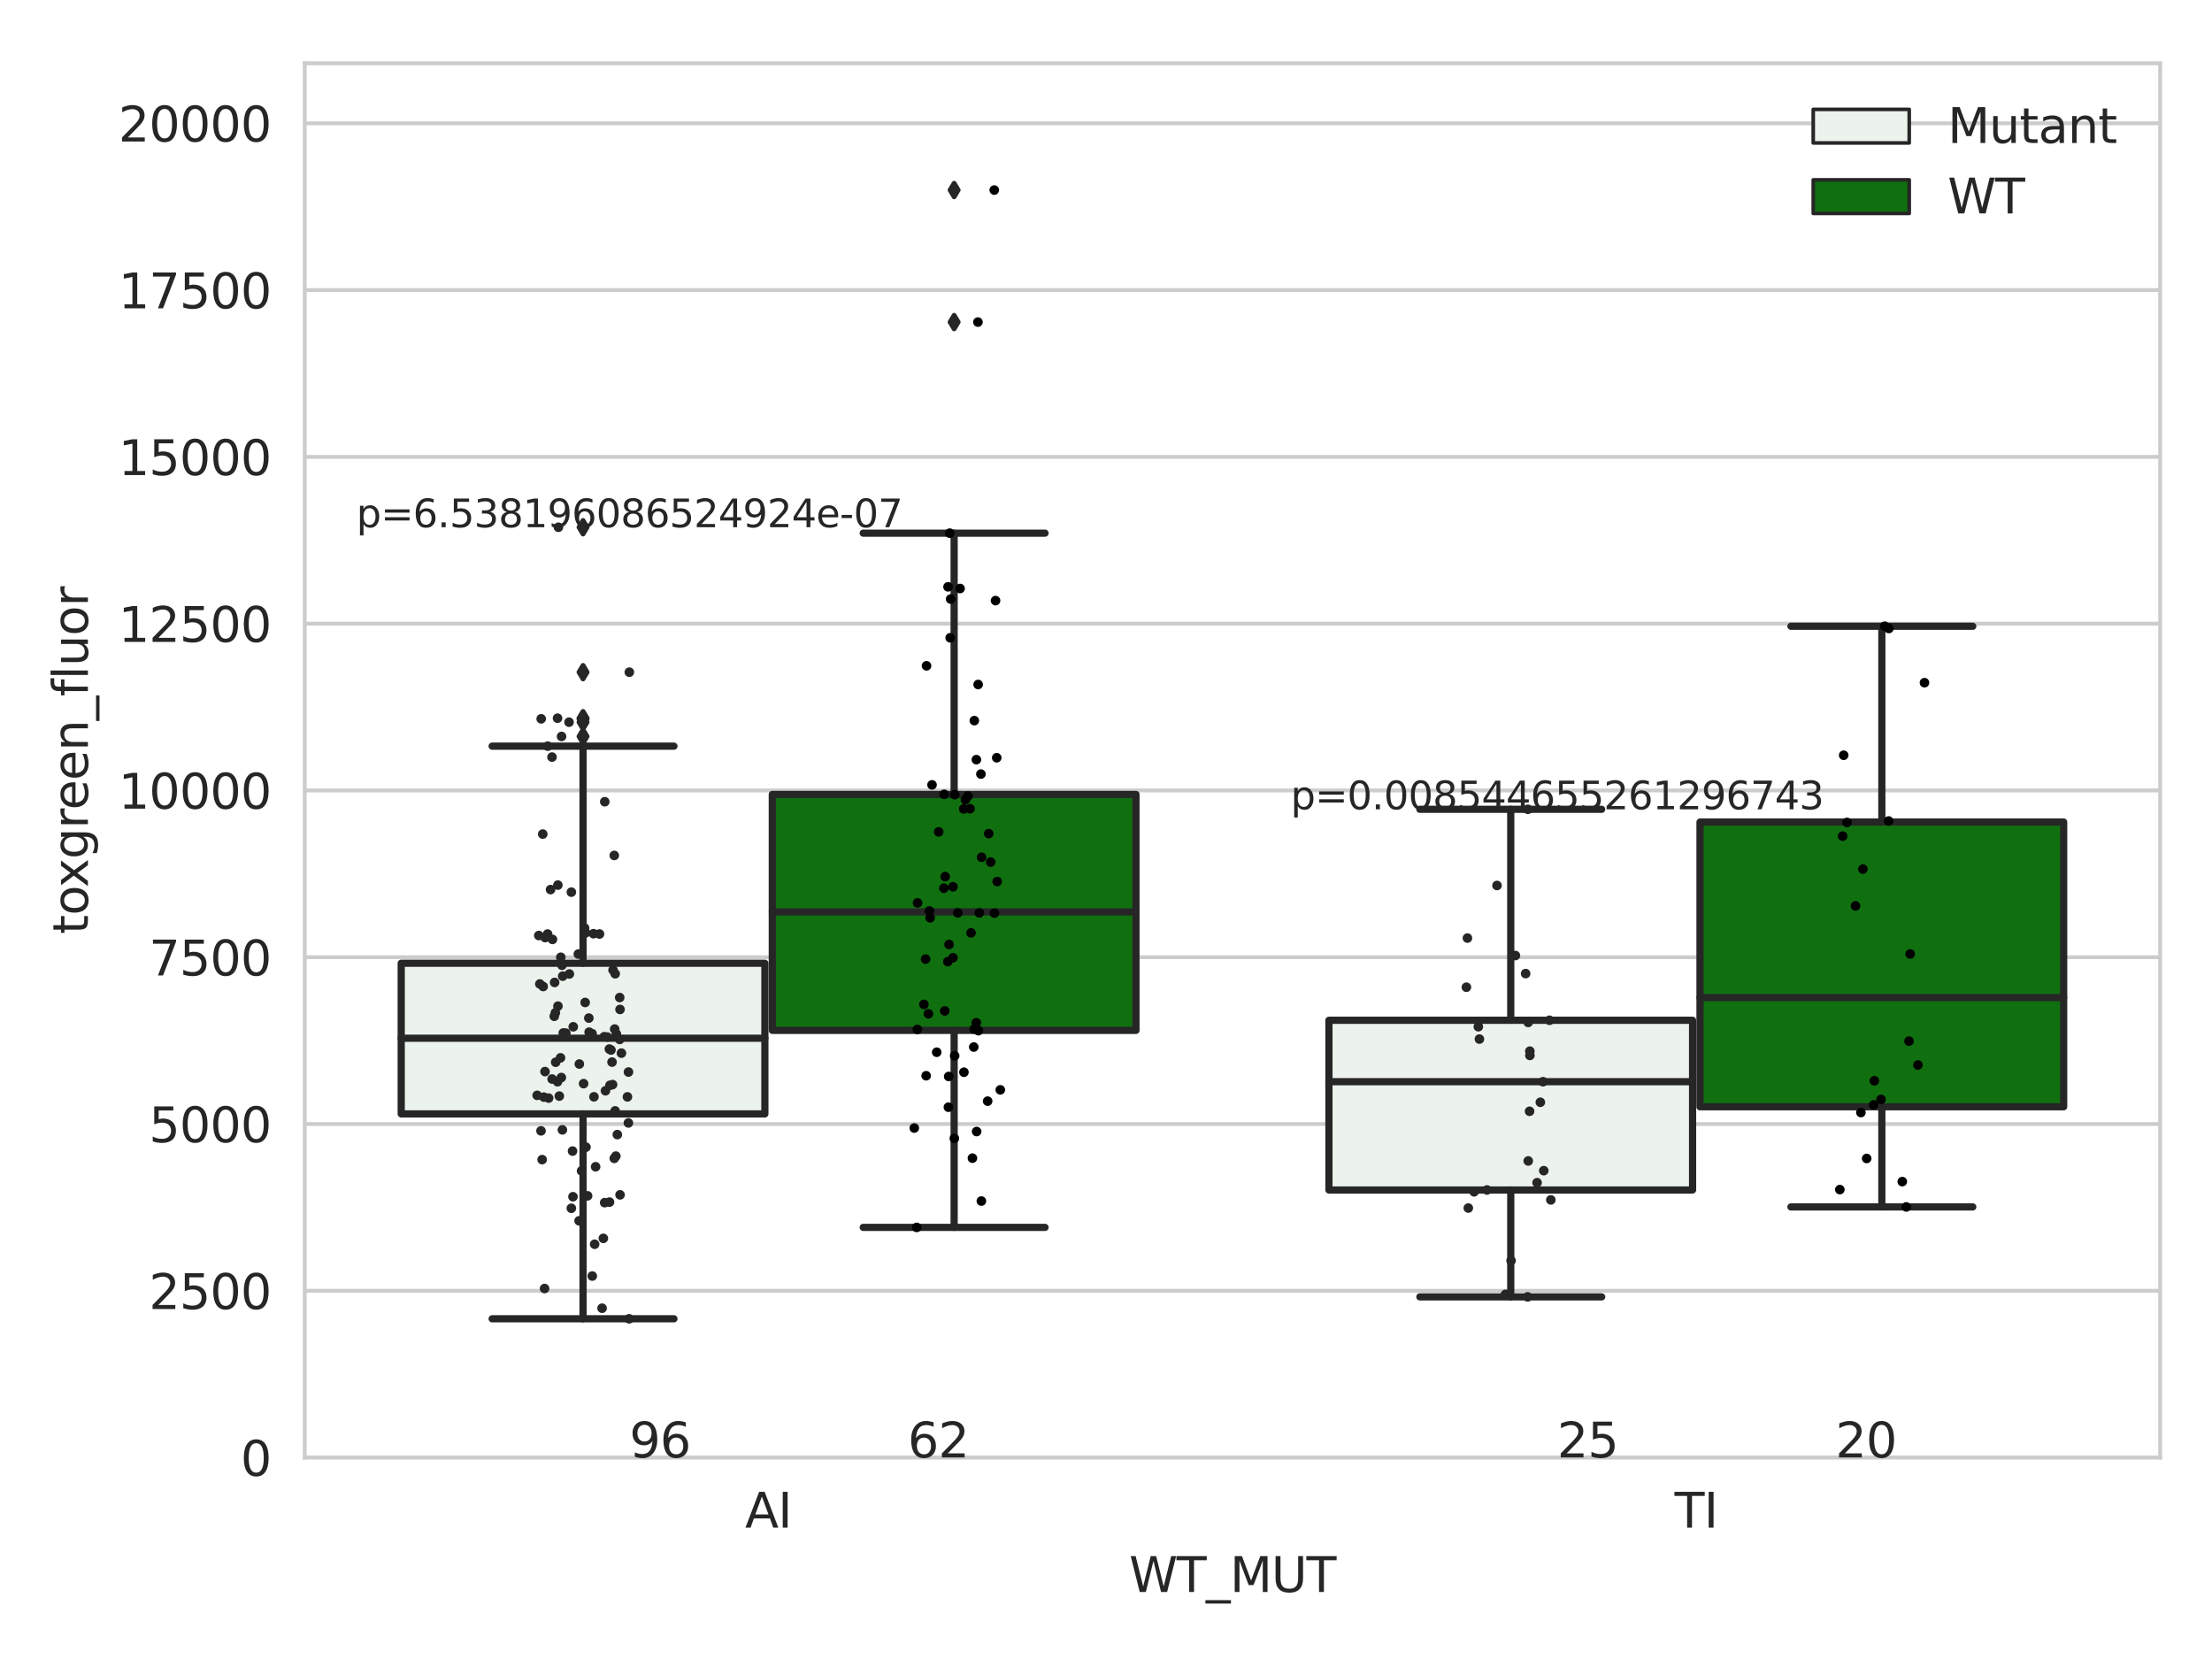 <?xml version="1.0" encoding="utf-8" standalone="no"?>
<!DOCTYPE svg PUBLIC "-//W3C//DTD SVG 1.1//EN"
  "http://www.w3.org/Graphics/SVG/1.1/DTD/svg11.dtd">
<svg xmlns:xlink="http://www.w3.org/1999/xlink" width="460.8pt" height="345.6pt" viewBox="0 0 460.8 345.6" xmlns="http://www.w3.org/2000/svg" version="1.1">
 <defs>
  <style type="text/css">*{stroke-linejoin: round; stroke-linecap: butt}</style>
 </defs>
 <g id="figure_1">
  <g id="patch_1">
   <path d="M 0 345.6 
L 460.8 345.6 
L 460.8 0 
L 0 0 
z
" style="fill: #ffffff"/>
  </g>
  <g id="axes_1">
   <g id="patch_2">
    <path d="M 63.481 303.64 
L 450 303.64 
L 450 13.185 
L 63.481 13.185 
z
" style="fill: #ffffff"/>
   </g>
   <g id="matplotlib.axis_1">
    <g id="xtick_1">
     <g id="text_1">
      <!-- AI -->
      <g style="fill: #262626" transform="translate(155.216 318.238)scale(0.1 -0.1)">
       <defs>
        <path id="DejaVuSans-41" d="M 2188 4044 
L 1331 1722 
L 3047 1722 
L 2188 4044 
z
M 1831 4666 
L 2547 4666 
L 4325 0 
L 3669 0 
L 3244 1197 
L 1141 1197 
L 716 0 
L 50 0 
L 1831 4666 
z
" transform="scale(0.016)"/>
        <path id="DejaVuSans-49" d="M 628 4666 
L 1259 4666 
L 1259 0 
L 628 0 
L 628 4666 
z
" transform="scale(0.016)"/>
       </defs>
       <use xlink:href="#DejaVuSans-41"/>
       <use xlink:href="#DejaVuSans-49" x="68.408"/>
      </g>
     </g>
    </g>
    <g id="xtick_2">
     <g id="text_2">
      <!-- TI -->
      <g style="fill: #262626" transform="translate(348.841 318.238)scale(0.1 -0.1)">
       <defs>
        <path id="DejaVuSans-54" d="M -19 4666 
L 3928 4666 
L 3928 4134 
L 2272 4134 
L 2272 0 
L 1638 0 
L 1638 4134 
L -19 4134 
L -19 4666 
z
" transform="scale(0.016)"/>
       </defs>
       <use xlink:href="#DejaVuSans-54"/>
       <use xlink:href="#DejaVuSans-49" x="61.084"/>
      </g>
     </g>
    </g>
    <g id="text_3">
     <!-- WT_MUT -->
     <g style="fill: #262626" transform="translate(235.216 331.638)scale(0.1 -0.1)">
      <defs>
       <path id="DejaVuSans-57" d="M 213 4666 
L 850 4666 
L 1831 722 
L 2809 4666 
L 3519 4666 
L 4500 722 
L 5478 4666 
L 6119 4666 
L 4947 0 
L 4153 0 
L 3169 4050 
L 2175 0 
L 1381 0 
L 213 4666 
z
" transform="scale(0.016)"/>
       <path id="DejaVuSans-5f" d="M 3263 -1063 
L 3263 -1509 
L -63 -1509 
L -63 -1063 
L 3263 -1063 
z
" transform="scale(0.016)"/>
       <path id="DejaVuSans-4d" d="M 628 4666 
L 1569 4666 
L 2759 1491 
L 3956 4666 
L 4897 4666 
L 4897 0 
L 4281 0 
L 4281 4097 
L 3078 897 
L 2444 897 
L 1241 4097 
L 1241 0 
L 628 0 
L 628 4666 
z
" transform="scale(0.016)"/>
       <path id="DejaVuSans-55" d="M 556 4666 
L 1191 4666 
L 1191 1831 
Q 1191 1081 1462 751 
Q 1734 422 2344 422 
Q 2950 422 3222 751 
Q 3494 1081 3494 1831 
L 3494 4666 
L 4128 4666 
L 4128 1753 
Q 4128 841 3676 375 
Q 3225 -91 2344 -91 
Q 1459 -91 1007 375 
Q 556 841 556 1753 
L 556 4666 
z
" transform="scale(0.016)"/>
      </defs>
      <use xlink:href="#DejaVuSans-57"/>
      <use xlink:href="#DejaVuSans-54" x="98.877"/>
      <use xlink:href="#DejaVuSans-5f" x="159.961"/>
      <use xlink:href="#DejaVuSans-4d" x="209.961"/>
      <use xlink:href="#DejaVuSans-55" x="296.24"/>
      <use xlink:href="#DejaVuSans-54" x="369.434"/>
     </g>
    </g>
   </g>
   <g id="matplotlib.axis_2">
    <g id="ytick_1">
     <g id="line2d_1">
      <path d="M 63.481 303.64 
L 450 303.64 
" clip-path="url(#p5b2a4aa60a)" style="fill: none; stroke: #cccccc; stroke-width: 0.8; stroke-linecap: round"/>
     </g>
     <g id="text_4">
      <!-- 0 -->
      <g style="fill: #262626" transform="translate(50.119 307.439)scale(0.1 -0.1)">
       <defs>
        <path id="DejaVuSans-30" d="M 2034 4250 
Q 1547 4250 1301 3770 
Q 1056 3291 1056 2328 
Q 1056 1369 1301 889 
Q 1547 409 2034 409 
Q 2525 409 2770 889 
Q 3016 1369 3016 2328 
Q 3016 3291 2770 3770 
Q 2525 4250 2034 4250 
z
M 2034 4750 
Q 2819 4750 3233 4129 
Q 3647 3509 3647 2328 
Q 3647 1150 3233 529 
Q 2819 -91 2034 -91 
Q 1250 -91 836 529 
Q 422 1150 422 2328 
Q 422 3509 836 4129 
Q 1250 4750 2034 4750 
z
" transform="scale(0.016)"/>
       </defs>
       <use xlink:href="#DejaVuSans-30"/>
      </g>
     </g>
    </g>
    <g id="ytick_2">
     <g id="line2d_2">
      <path d="M 63.481 268.896 
L 450 268.896 
" clip-path="url(#p5b2a4aa60a)" style="fill: none; stroke: #cccccc; stroke-width: 0.8; stroke-linecap: round"/>
     </g>
     <g id="text_5">
      <!-- 2500 -->
      <g style="fill: #262626" transform="translate(31.031 272.695)scale(0.1 -0.1)">
       <defs>
        <path id="DejaVuSans-32" d="M 1228 531 
L 3431 531 
L 3431 0 
L 469 0 
L 469 531 
Q 828 903 1448 1529 
Q 2069 2156 2228 2338 
Q 2531 2678 2651 2914 
Q 2772 3150 2772 3378 
Q 2772 3750 2511 3984 
Q 2250 4219 1831 4219 
Q 1534 4219 1204 4116 
Q 875 4013 500 3803 
L 500 4441 
Q 881 4594 1212 4672 
Q 1544 4750 1819 4750 
Q 2544 4750 2975 4387 
Q 3406 4025 3406 3419 
Q 3406 3131 3298 2873 
Q 3191 2616 2906 2266 
Q 2828 2175 2409 1742 
Q 1991 1309 1228 531 
z
" transform="scale(0.016)"/>
        <path id="DejaVuSans-35" d="M 691 4666 
L 3169 4666 
L 3169 4134 
L 1269 4134 
L 1269 2991 
Q 1406 3038 1543 3061 
Q 1681 3084 1819 3084 
Q 2600 3084 3056 2656 
Q 3513 2228 3513 1497 
Q 3513 744 3044 326 
Q 2575 -91 1722 -91 
Q 1428 -91 1123 -41 
Q 819 9 494 109 
L 494 744 
Q 775 591 1075 516 
Q 1375 441 1709 441 
Q 2250 441 2565 725 
Q 2881 1009 2881 1497 
Q 2881 1984 2565 2268 
Q 2250 2553 1709 2553 
Q 1456 2553 1204 2497 
Q 953 2441 691 2322 
L 691 4666 
z
" transform="scale(0.016)"/>
       </defs>
       <use xlink:href="#DejaVuSans-32"/>
       <use xlink:href="#DejaVuSans-35" x="63.623"/>
       <use xlink:href="#DejaVuSans-30" x="127.246"/>
       <use xlink:href="#DejaVuSans-30" x="190.869"/>
      </g>
     </g>
    </g>
    <g id="ytick_3">
     <g id="line2d_3">
      <path d="M 63.481 234.151 
L 450 234.151 
" clip-path="url(#p5b2a4aa60a)" style="fill: none; stroke: #cccccc; stroke-width: 0.8; stroke-linecap: round"/>
     </g>
     <g id="text_6">
      <!-- 5000 -->
      <g style="fill: #262626" transform="translate(31.031 237.95)scale(0.1 -0.1)">
       <use xlink:href="#DejaVuSans-35"/>
       <use xlink:href="#DejaVuSans-30" x="63.623"/>
       <use xlink:href="#DejaVuSans-30" x="127.246"/>
       <use xlink:href="#DejaVuSans-30" x="190.869"/>
      </g>
     </g>
    </g>
    <g id="ytick_4">
     <g id="line2d_4">
      <path d="M 63.481 199.407 
L 450 199.407 
" clip-path="url(#p5b2a4aa60a)" style="fill: none; stroke: #cccccc; stroke-width: 0.8; stroke-linecap: round"/>
     </g>
     <g id="text_7">
      <!-- 7500 -->
      <g style="fill: #262626" transform="translate(31.031 203.206)scale(0.1 -0.1)">
       <defs>
        <path id="DejaVuSans-37" d="M 525 4666 
L 3525 4666 
L 3525 4397 
L 1831 0 
L 1172 0 
L 2766 4134 
L 525 4134 
L 525 4666 
z
" transform="scale(0.016)"/>
       </defs>
       <use xlink:href="#DejaVuSans-37"/>
       <use xlink:href="#DejaVuSans-35" x="63.623"/>
       <use xlink:href="#DejaVuSans-30" x="127.246"/>
       <use xlink:href="#DejaVuSans-30" x="190.869"/>
      </g>
     </g>
    </g>
    <g id="ytick_5">
     <g id="line2d_5">
      <path d="M 63.481 164.662 
L 450 164.662 
" clip-path="url(#p5b2a4aa60a)" style="fill: none; stroke: #cccccc; stroke-width: 0.8; stroke-linecap: round"/>
     </g>
     <g id="text_8">
      <!-- 10000 -->
      <g style="fill: #262626" transform="translate(24.669 168.462)scale(0.1 -0.1)">
       <defs>
        <path id="DejaVuSans-31" d="M 794 531 
L 1825 531 
L 1825 4091 
L 703 3866 
L 703 4441 
L 1819 4666 
L 2450 4666 
L 2450 531 
L 3481 531 
L 3481 0 
L 794 0 
L 794 531 
z
" transform="scale(0.016)"/>
       </defs>
       <use xlink:href="#DejaVuSans-31"/>
       <use xlink:href="#DejaVuSans-30" x="63.623"/>
       <use xlink:href="#DejaVuSans-30" x="127.246"/>
       <use xlink:href="#DejaVuSans-30" x="190.869"/>
       <use xlink:href="#DejaVuSans-30" x="254.492"/>
      </g>
     </g>
    </g>
    <g id="ytick_6">
     <g id="line2d_6">
      <path d="M 63.481 129.918 
L 450 129.918 
" clip-path="url(#p5b2a4aa60a)" style="fill: none; stroke: #cccccc; stroke-width: 0.8; stroke-linecap: round"/>
     </g>
     <g id="text_9">
      <!-- 12500 -->
      <g style="fill: #262626" transform="translate(24.669 133.717)scale(0.1 -0.1)">
       <use xlink:href="#DejaVuSans-31"/>
       <use xlink:href="#DejaVuSans-32" x="63.623"/>
       <use xlink:href="#DejaVuSans-35" x="127.246"/>
       <use xlink:href="#DejaVuSans-30" x="190.869"/>
       <use xlink:href="#DejaVuSans-30" x="254.492"/>
      </g>
     </g>
    </g>
    <g id="ytick_7">
     <g id="line2d_7">
      <path d="M 63.481 95.174 
L 450 95.174 
" clip-path="url(#p5b2a4aa60a)" style="fill: none; stroke: #cccccc; stroke-width: 0.8; stroke-linecap: round"/>
     </g>
     <g id="text_10">
      <!-- 15000 -->
      <g style="fill: #262626" transform="translate(24.669 98.973)scale(0.1 -0.1)">
       <use xlink:href="#DejaVuSans-31"/>
       <use xlink:href="#DejaVuSans-35" x="63.623"/>
       <use xlink:href="#DejaVuSans-30" x="127.246"/>
       <use xlink:href="#DejaVuSans-30" x="190.869"/>
       <use xlink:href="#DejaVuSans-30" x="254.492"/>
      </g>
     </g>
    </g>
    <g id="ytick_8">
     <g id="line2d_8">
      <path d="M 63.481 60.429 
L 450 60.429 
" clip-path="url(#p5b2a4aa60a)" style="fill: none; stroke: #cccccc; stroke-width: 0.8; stroke-linecap: round"/>
     </g>
     <g id="text_11">
      <!-- 17500 -->
      <g style="fill: #262626" transform="translate(24.669 64.229)scale(0.1 -0.1)">
       <use xlink:href="#DejaVuSans-31"/>
       <use xlink:href="#DejaVuSans-37" x="63.623"/>
       <use xlink:href="#DejaVuSans-35" x="127.246"/>
       <use xlink:href="#DejaVuSans-30" x="190.869"/>
       <use xlink:href="#DejaVuSans-30" x="254.492"/>
      </g>
     </g>
    </g>
    <g id="ytick_9">
     <g id="line2d_9">
      <path d="M 63.481 25.685 
L 450 25.685 
" clip-path="url(#p5b2a4aa60a)" style="fill: none; stroke: #cccccc; stroke-width: 0.8; stroke-linecap: round"/>
     </g>
     <g id="text_12">
      <!-- 20000 -->
      <g style="fill: #262626" transform="translate(24.669 29.484)scale(0.1 -0.1)">
       <use xlink:href="#DejaVuSans-32"/>
       <use xlink:href="#DejaVuSans-30" x="63.623"/>
       <use xlink:href="#DejaVuSans-30" x="127.246"/>
       <use xlink:href="#DejaVuSans-30" x="190.869"/>
       <use xlink:href="#DejaVuSans-30" x="254.492"/>
      </g>
     </g>
    </g>
    <g id="text_13">
     <!-- toxgreen_fluor -->
     <g style="fill: #262626" transform="translate(18.311 194.607)rotate(-90)scale(0.1 -0.1)">
      <defs>
       <path id="DejaVuSans-74" d="M 1172 4494 
L 1172 3500 
L 2356 3500 
L 2356 3053 
L 1172 3053 
L 1172 1153 
Q 1172 725 1289 603 
Q 1406 481 1766 481 
L 2356 481 
L 2356 0 
L 1766 0 
Q 1100 0 847 248 
Q 594 497 594 1153 
L 594 3053 
L 172 3053 
L 172 3500 
L 594 3500 
L 594 4494 
L 1172 4494 
z
" transform="scale(0.016)"/>
       <path id="DejaVuSans-6f" d="M 1959 3097 
Q 1497 3097 1228 2736 
Q 959 2375 959 1747 
Q 959 1119 1226 758 
Q 1494 397 1959 397 
Q 2419 397 2687 759 
Q 2956 1122 2956 1747 
Q 2956 2369 2687 2733 
Q 2419 3097 1959 3097 
z
M 1959 3584 
Q 2709 3584 3137 3096 
Q 3566 2609 3566 1747 
Q 3566 888 3137 398 
Q 2709 -91 1959 -91 
Q 1206 -91 779 398 
Q 353 888 353 1747 
Q 353 2609 779 3096 
Q 1206 3584 1959 3584 
z
" transform="scale(0.016)"/>
       <path id="DejaVuSans-78" d="M 3513 3500 
L 2247 1797 
L 3578 0 
L 2900 0 
L 1881 1375 
L 863 0 
L 184 0 
L 1544 1831 
L 300 3500 
L 978 3500 
L 1906 2253 
L 2834 3500 
L 3513 3500 
z
" transform="scale(0.016)"/>
       <path id="DejaVuSans-67" d="M 2906 1791 
Q 2906 2416 2648 2759 
Q 2391 3103 1925 3103 
Q 1463 3103 1205 2759 
Q 947 2416 947 1791 
Q 947 1169 1205 825 
Q 1463 481 1925 481 
Q 2391 481 2648 825 
Q 2906 1169 2906 1791 
z
M 3481 434 
Q 3481 -459 3084 -895 
Q 2688 -1331 1869 -1331 
Q 1566 -1331 1297 -1286 
Q 1028 -1241 775 -1147 
L 775 -588 
Q 1028 -725 1275 -790 
Q 1522 -856 1778 -856 
Q 2344 -856 2625 -561 
Q 2906 -266 2906 331 
L 2906 616 
Q 2728 306 2450 153 
Q 2172 0 1784 0 
Q 1141 0 747 490 
Q 353 981 353 1791 
Q 353 2603 747 3093 
Q 1141 3584 1784 3584 
Q 2172 3584 2450 3431 
Q 2728 3278 2906 2969 
L 2906 3500 
L 3481 3500 
L 3481 434 
z
" transform="scale(0.016)"/>
       <path id="DejaVuSans-72" d="M 2631 2963 
Q 2534 3019 2420 3045 
Q 2306 3072 2169 3072 
Q 1681 3072 1420 2755 
Q 1159 2438 1159 1844 
L 1159 0 
L 581 0 
L 581 3500 
L 1159 3500 
L 1159 2956 
Q 1341 3275 1631 3429 
Q 1922 3584 2338 3584 
Q 2397 3584 2469 3576 
Q 2541 3569 2628 3553 
L 2631 2963 
z
" transform="scale(0.016)"/>
       <path id="DejaVuSans-65" d="M 3597 1894 
L 3597 1613 
L 953 1613 
Q 991 1019 1311 708 
Q 1631 397 2203 397 
Q 2534 397 2845 478 
Q 3156 559 3463 722 
L 3463 178 
Q 3153 47 2828 -22 
Q 2503 -91 2169 -91 
Q 1331 -91 842 396 
Q 353 884 353 1716 
Q 353 2575 817 3079 
Q 1281 3584 2069 3584 
Q 2775 3584 3186 3129 
Q 3597 2675 3597 1894 
z
M 3022 2063 
Q 3016 2534 2758 2815 
Q 2500 3097 2075 3097 
Q 1594 3097 1305 2825 
Q 1016 2553 972 2059 
L 3022 2063 
z
" transform="scale(0.016)"/>
       <path id="DejaVuSans-6e" d="M 3513 2113 
L 3513 0 
L 2938 0 
L 2938 2094 
Q 2938 2591 2744 2837 
Q 2550 3084 2163 3084 
Q 1697 3084 1428 2787 
Q 1159 2491 1159 1978 
L 1159 0 
L 581 0 
L 581 3500 
L 1159 3500 
L 1159 2956 
Q 1366 3272 1645 3428 
Q 1925 3584 2291 3584 
Q 2894 3584 3203 3211 
Q 3513 2838 3513 2113 
z
" transform="scale(0.016)"/>
       <path id="DejaVuSans-66" d="M 2375 4863 
L 2375 4384 
L 1825 4384 
Q 1516 4384 1395 4259 
Q 1275 4134 1275 3809 
L 1275 3500 
L 2222 3500 
L 2222 3053 
L 1275 3053 
L 1275 0 
L 697 0 
L 697 3053 
L 147 3053 
L 147 3500 
L 697 3500 
L 697 3744 
Q 697 4328 969 4595 
Q 1241 4863 1831 4863 
L 2375 4863 
z
" transform="scale(0.016)"/>
       <path id="DejaVuSans-6c" d="M 603 4863 
L 1178 4863 
L 1178 0 
L 603 0 
L 603 4863 
z
" transform="scale(0.016)"/>
       <path id="DejaVuSans-75" d="M 544 1381 
L 544 3500 
L 1119 3500 
L 1119 1403 
Q 1119 906 1312 657 
Q 1506 409 1894 409 
Q 2359 409 2629 706 
Q 2900 1003 2900 1516 
L 2900 3500 
L 3475 3500 
L 3475 0 
L 2900 0 
L 2900 538 
Q 2691 219 2414 64 
Q 2138 -91 1772 -91 
Q 1169 -91 856 284 
Q 544 659 544 1381 
z
M 1991 3584 
L 1991 3584 
z
" transform="scale(0.016)"/>
      </defs>
      <use xlink:href="#DejaVuSans-74"/>
      <use xlink:href="#DejaVuSans-6f" x="39.209"/>
      <use xlink:href="#DejaVuSans-78" x="97.266"/>
      <use xlink:href="#DejaVuSans-67" x="156.445"/>
      <use xlink:href="#DejaVuSans-72" x="219.922"/>
      <use xlink:href="#DejaVuSans-65" x="258.785"/>
      <use xlink:href="#DejaVuSans-65" x="320.309"/>
      <use xlink:href="#DejaVuSans-6e" x="381.832"/>
      <use xlink:href="#DejaVuSans-5f" x="445.211"/>
      <use xlink:href="#DejaVuSans-66" x="495.211"/>
      <use xlink:href="#DejaVuSans-6c" x="530.416"/>
      <use xlink:href="#DejaVuSans-75" x="558.199"/>
      <use xlink:href="#DejaVuSans-6f" x="621.578"/>
      <use xlink:href="#DejaVuSans-72" x="682.76"/>
     </g>
    </g>
   </g>
   <g id="patch_3">
    <path d="M 83.58 232.045 
L 159.338 232.045 
L 159.338 200.664 
L 83.58 200.664 
L 83.58 232.045 
z
" clip-path="url(#p5b2a4aa60a)" style="fill: #ecf2ec; stroke: #262626; stroke-width: 1.5; stroke-linejoin: miter"/>
   </g>
   <g id="patch_4">
    <path d="M 160.884 214.647 
L 236.642 214.647 
L 236.642 165.494 
L 160.884 165.494 
L 160.884 214.647 
z
" clip-path="url(#p5b2a4aa60a)" style="fill: #107010; stroke: #262626; stroke-width: 1.5; stroke-linejoin: miter"/>
   </g>
   <g id="patch_5">
    <path d="M 276.84 247.893 
L 352.597 247.893 
L 352.597 212.54 
L 276.84 212.54 
L 276.84 247.893 
z
" clip-path="url(#p5b2a4aa60a)" style="fill: #ecf2ec; stroke: #262626; stroke-width: 1.5; stroke-linejoin: miter"/>
   </g>
   <g id="patch_6">
    <path d="M 354.143 230.561 
L 429.901 230.561 
L 429.901 171.25 
L 354.143 171.25 
L 354.143 230.561 
z
" clip-path="url(#p5b2a4aa60a)" style="fill: #107010; stroke: #262626; stroke-width: 1.5; stroke-linejoin: miter"/>
   </g>
   <g id="patch_7">
    <path d="M 160.111 303.64 
L 160.111 303.64 
L 160.111 303.64 
L 160.111 303.64 
z
" clip-path="url(#p5b2a4aa60a)" style="fill: #ecf2ec; stroke: #262626; stroke-width: 0.75; stroke-linejoin: miter"/>
   </g>
   <g id="patch_8">
    <path d="M 160.111 303.64 
L 160.111 303.64 
L 160.111 303.64 
L 160.111 303.64 
z
" clip-path="url(#p5b2a4aa60a)" style="fill: #107010; stroke: #262626; stroke-width: 0.75; stroke-linejoin: miter"/>
   </g>
   <g id="PathCollection_1"/>
   <g id="PathCollection_2"/>
   <g id="line2d_10">
    <path d="M 121.459 232.045 
L 121.459 274.728 
" clip-path="url(#p5b2a4aa60a)" style="fill: none; stroke: #262626; stroke-width: 1.5; stroke-linecap: round"/>
   </g>
   <g id="line2d_11">
    <path d="M 121.459 200.664 
L 121.459 155.437 
" clip-path="url(#p5b2a4aa60a)" style="fill: none; stroke: #262626; stroke-width: 1.5; stroke-linecap: round"/>
   </g>
   <g id="line2d_12">
    <path d="M 102.52 274.728 
L 140.398 274.728 
" clip-path="url(#p5b2a4aa60a)" style="fill: none; stroke: #262626; stroke-width: 1.5; stroke-linecap: round"/>
   </g>
   <g id="line2d_13">
    <path d="M 102.52 155.437 
L 140.398 155.437 
" clip-path="url(#p5b2a4aa60a)" style="fill: none; stroke: #262626; stroke-width: 1.5; stroke-linecap: round"/>
   </g>
   <g id="line2d_14">
    <defs>
     <path id="m74dbb260eb" d="M -0 1.414 
L 0.849 0 
L 0 -1.414 
L -0.849 -0 
z
" style="stroke: #262626; stroke-linejoin: miter"/>
    </defs>
    <g clip-path="url(#p5b2a4aa60a)">
     <use xlink:href="#m74dbb260eb" x="121.459" y="149.612" style="fill: #262626; stroke: #262626; stroke-linejoin: miter"/>
     <use xlink:href="#m74dbb260eb" x="121.459" y="149.743" style="fill: #262626; stroke: #262626; stroke-linejoin: miter"/>
     <use xlink:href="#m74dbb260eb" x="121.459" y="153.415" style="fill: #262626; stroke: #262626; stroke-linejoin: miter"/>
     <use xlink:href="#m74dbb260eb" x="121.459" y="150.442" style="fill: #262626; stroke: #262626; stroke-linejoin: miter"/>
     <use xlink:href="#m74dbb260eb" x="121.459" y="109.836" style="fill: #262626; stroke: #262626; stroke-linejoin: miter"/>
     <use xlink:href="#m74dbb260eb" x="121.459" y="140.028" style="fill: #262626; stroke: #262626; stroke-linejoin: miter"/>
    </g>
   </g>
   <g id="line2d_15">
    <path d="M 198.763 214.647 
L 198.763 255.687 
" clip-path="url(#p5b2a4aa60a)" style="fill: none; stroke: #262626; stroke-width: 1.5; stroke-linecap: round"/>
   </g>
   <g id="line2d_16">
    <path d="M 198.763 165.494 
L 198.763 111.067 
" clip-path="url(#p5b2a4aa60a)" style="fill: none; stroke: #262626; stroke-width: 1.5; stroke-linecap: round"/>
   </g>
   <g id="line2d_17">
    <path d="M 179.823 255.687 
L 217.702 255.687 
" clip-path="url(#p5b2a4aa60a)" style="fill: none; stroke: #262626; stroke-width: 1.5; stroke-linecap: round"/>
   </g>
   <g id="line2d_18">
    <path d="M 179.823 111.067 
L 217.702 111.067 
" clip-path="url(#p5b2a4aa60a)" style="fill: none; stroke: #262626; stroke-width: 1.5; stroke-linecap: round"/>
   </g>
   <g id="line2d_19">
    <g clip-path="url(#p5b2a4aa60a)">
     <use xlink:href="#m74dbb260eb" x="198.763" y="67.094" style="fill: #262626; stroke: #262626; stroke-linejoin: miter"/>
     <use xlink:href="#m74dbb260eb" x="198.763" y="39.59" style="fill: #262626; stroke: #262626; stroke-linejoin: miter"/>
    </g>
   </g>
   <g id="line2d_20">
    <path d="M 314.718 247.893 
L 314.718 270.164 
" clip-path="url(#p5b2a4aa60a)" style="fill: none; stroke: #262626; stroke-width: 1.5; stroke-linecap: round"/>
   </g>
   <g id="line2d_21">
    <path d="M 314.718 212.54 
L 314.718 168.591 
" clip-path="url(#p5b2a4aa60a)" style="fill: none; stroke: #262626; stroke-width: 1.5; stroke-linecap: round"/>
   </g>
   <g id="line2d_22">
    <path d="M 295.779 270.164 
L 333.658 270.164 
" clip-path="url(#p5b2a4aa60a)" style="fill: none; stroke: #262626; stroke-width: 1.5; stroke-linecap: round"/>
   </g>
   <g id="line2d_23">
    <path d="M 295.779 168.591 
L 333.658 168.591 
" clip-path="url(#p5b2a4aa60a)" style="fill: none; stroke: #262626; stroke-width: 1.5; stroke-linecap: round"/>
   </g>
   <g id="line2d_24"/>
   <g id="line2d_25">
    <path d="M 392.022 230.561 
L 392.022 251.423 
" clip-path="url(#p5b2a4aa60a)" style="fill: none; stroke: #262626; stroke-width: 1.5; stroke-linecap: round"/>
   </g>
   <g id="line2d_26">
    <path d="M 392.022 171.25 
L 392.022 130.464 
" clip-path="url(#p5b2a4aa60a)" style="fill: none; stroke: #262626; stroke-width: 1.5; stroke-linecap: round"/>
   </g>
   <g id="line2d_27">
    <path d="M 373.083 251.423 
L 410.962 251.423 
" clip-path="url(#p5b2a4aa60a)" style="fill: none; stroke: #262626; stroke-width: 1.5; stroke-linecap: round"/>
   </g>
   <g id="line2d_28">
    <path d="M 373.083 130.464 
L 410.962 130.464 
" clip-path="url(#p5b2a4aa60a)" style="fill: none; stroke: #262626; stroke-width: 1.5; stroke-linecap: round"/>
   </g>
   <g id="line2d_29"/>
   <g id="line2d_30">
    <path d="M 83.58 216.281 
L 159.338 216.281 
" clip-path="url(#p5b2a4aa60a)" style="fill: none; stroke: #262626; stroke-width: 1.5; stroke-linecap: round"/>
   </g>
   <g id="line2d_31">
    <path d="M 160.884 189.962 
L 236.642 189.962 
" clip-path="url(#p5b2a4aa60a)" style="fill: none; stroke: #262626; stroke-width: 1.5; stroke-linecap: round"/>
   </g>
   <g id="line2d_32">
    <path d="M 276.84 225.343 
L 352.597 225.343 
" clip-path="url(#p5b2a4aa60a)" style="fill: none; stroke: #262626; stroke-width: 1.5; stroke-linecap: round"/>
   </g>
   <g id="line2d_33">
    <path d="M 354.143 207.811 
L 429.901 207.811 
" clip-path="url(#p5b2a4aa60a)" style="fill: none; stroke: #262626; stroke-width: 1.5; stroke-linecap: round"/>
   </g>
   <g id="patch_9">
    <path d="M 63.481 303.64 
L 63.481 13.185 
" style="fill: none; stroke: #cccccc; stroke-width: 0.8; stroke-linejoin: miter; stroke-linecap: square"/>
   </g>
   <g id="patch_10">
    <path d="M 450 303.64 
L 450 13.185 
" style="fill: none; stroke: #cccccc; stroke-width: 0.8; stroke-linejoin: miter; stroke-linecap: square"/>
   </g>
   <g id="patch_11">
    <path d="M 63.481 303.64 
L 450 303.64 
" style="fill: none; stroke: #cccccc; stroke-width: 0.8; stroke-linejoin: miter; stroke-linecap: square"/>
   </g>
   <g id="patch_12">
    <path d="M 63.481 13.185 
L 450 13.185 
" style="fill: none; stroke: #cccccc; stroke-width: 0.8; stroke-linejoin: miter; stroke-linecap: square"/>
   </g>
   <g id="PathCollection_3">
    <defs>
     <path id="C0_0_3fbcccfb5c" d="M 0 1 
C 0.265 1 0.52 0.895 0.707 0.707 
C 0.895 0.52 1 0.265 1 -0 
C 1 -0.265 0.895 -0.52 0.707 -0.707 
C 0.52 -0.895 0.265 -1 0 -1 
C -0.265 -1 -0.52 -0.895 -0.707 -0.707 
C -0.895 -0.52 -1 -0.265 -1 0 
C -1 0.265 -0.895 0.52 -0.707 0.707 
C -0.52 0.895 -0.265 1 0 1 
z
"/>
    </defs>
    <g clip-path="url(#p5b2a4aa60a)">
     <use xlink:href="#C0_0_3fbcccfb5c" x="118.606" y="202.899" style="fill: #262626"/>
    </g>
    <g clip-path="url(#p5b2a4aa60a)">
     <use xlink:href="#C0_0_3fbcccfb5c" x="123.344" y="215.331" style="fill: #262626"/>
    </g>
    <g clip-path="url(#p5b2a4aa60a)">
     <use xlink:href="#C0_0_3fbcccfb5c" x="114.106" y="155.437" style="fill: #262626"/>
    </g>
    <g clip-path="url(#p5b2a4aa60a)">
     <use xlink:href="#C0_0_3fbcccfb5c" x="125.69" y="257.969" style="fill: #262626"/>
    </g>
    <g clip-path="url(#p5b2a4aa60a)">
     <use xlink:href="#C0_0_3fbcccfb5c" x="127.275" y="218.735" style="fill: #262626"/>
    </g>
    <g clip-path="url(#p5b2a4aa60a)">
     <use xlink:href="#C0_0_3fbcccfb5c" x="123.733" y="228.486" style="fill: #262626"/>
    </g>
    <g clip-path="url(#p5b2a4aa60a)">
     <use xlink:href="#C0_0_3fbcccfb5c" x="114.993" y="157.712" style="fill: #262626"/>
    </g>
    <g clip-path="url(#p5b2a4aa60a)">
     <use xlink:href="#C0_0_3fbcccfb5c" x="130.707" y="228.496" style="fill: #262626"/>
    </g>
    <g clip-path="url(#p5b2a4aa60a)">
     <use xlink:href="#C0_0_3fbcccfb5c" x="126.131" y="227.231" style="fill: #262626"/>
    </g>
    <g clip-path="url(#p5b2a4aa60a)">
     <use xlink:href="#C0_0_3fbcccfb5c" x="112.94" y="241.572" style="fill: #262626"/>
    </g>
    <g clip-path="url(#p5b2a4aa60a)">
     <use xlink:href="#C0_0_3fbcccfb5c" x="116.939" y="224.469" style="fill: #262626"/>
    </g>
    <g clip-path="url(#p5b2a4aa60a)">
     <use xlink:href="#C0_0_3fbcccfb5c" x="116.517" y="228.336" style="fill: #262626"/>
    </g>
    <g clip-path="url(#p5b2a4aa60a)">
     <use xlink:href="#C0_0_3fbcccfb5c" x="119.421" y="213.9" style="fill: #262626"/>
    </g>
    <g clip-path="url(#p5b2a4aa60a)">
     <use xlink:href="#C0_0_3fbcccfb5c" x="124.077" y="243.054" style="fill: #262626"/>
    </g>
    <g clip-path="url(#p5b2a4aa60a)">
     <use xlink:href="#C0_0_3fbcccfb5c" x="128.295" y="240.837" style="fill: #262626"/>
    </g>
    <g clip-path="url(#p5b2a4aa60a)">
     <use xlink:href="#C0_0_3fbcccfb5c" x="127.498" y="221.253" style="fill: #262626"/>
    </g>
    <g clip-path="url(#p5b2a4aa60a)">
     <use xlink:href="#C0_0_3fbcccfb5c" x="112.462" y="204.976" style="fill: #262626"/>
    </g>
    <g clip-path="url(#p5b2a4aa60a)">
     <use xlink:href="#C0_0_3fbcccfb5c" x="129.094" y="207.806" style="fill: #262626"/>
    </g>
    <g clip-path="url(#p5b2a4aa60a)">
     <use xlink:href="#C0_0_3fbcccfb5c" x="115.54" y="204.661" style="fill: #262626"/>
    </g>
    <g clip-path="url(#p5b2a4aa60a)">
     <use xlink:href="#C0_0_3fbcccfb5c" x="115.019" y="224.781" style="fill: #262626"/>
    </g>
    <g clip-path="url(#p5b2a4aa60a)">
     <use xlink:href="#C0_0_3fbcccfb5c" x="126.942" y="218.532" style="fill: #262626"/>
    </g>
    <g clip-path="url(#p5b2a4aa60a)">
     <use xlink:href="#C0_0_3fbcccfb5c" x="121.78" y="193.325" style="fill: #262626"/>
    </g>
    <g clip-path="url(#p5b2a4aa60a)">
     <use xlink:href="#C0_0_3fbcccfb5c" x="127.707" y="202.08" style="fill: #262626"/>
    </g>
    <g clip-path="url(#p5b2a4aa60a)">
     <use xlink:href="#C0_0_3fbcccfb5c" x="116.147" y="149.612" style="fill: #262626"/>
    </g>
    <g clip-path="url(#p5b2a4aa60a)">
     <use xlink:href="#C0_0_3fbcccfb5c" x="119.272" y="239.791" style="fill: #262626"/>
    </g>
    <g clip-path="url(#p5b2a4aa60a)">
     <use xlink:href="#C0_0_3fbcccfb5c" x="113.153" y="205.506" style="fill: #262626"/>
    </g>
    <g clip-path="url(#p5b2a4aa60a)">
     <use xlink:href="#C0_0_3fbcccfb5c" x="117.069" y="201.081" style="fill: #262626"/>
    </g>
    <g clip-path="url(#p5b2a4aa60a)">
     <use xlink:href="#C0_0_3fbcccfb5c" x="127.607" y="225.94" style="fill: #262626"/>
    </g>
    <g clip-path="url(#p5b2a4aa60a)">
     <use xlink:href="#C0_0_3fbcccfb5c" x="113.444" y="268.421" style="fill: #262626"/>
    </g>
    <g clip-path="url(#p5b2a4aa60a)">
     <use xlink:href="#C0_0_3fbcccfb5c" x="129.097" y="216.529" style="fill: #262626"/>
    </g>
    <g clip-path="url(#p5b2a4aa60a)">
     <use xlink:href="#C0_0_3fbcccfb5c" x="129.17" y="248.91" style="fill: #262626"/>
    </g>
    <g clip-path="url(#p5b2a4aa60a)">
     <use xlink:href="#C0_0_3fbcccfb5c" x="119.026" y="185.852" style="fill: #262626"/>
    </g>
    <g clip-path="url(#p5b2a4aa60a)">
     <use xlink:href="#C0_0_3fbcccfb5c" x="114.284" y="228.751" style="fill: #262626"/>
    </g>
    <g clip-path="url(#p5b2a4aa60a)">
     <use xlink:href="#C0_0_3fbcccfb5c" x="123.876" y="259.198" style="fill: #262626"/>
    </g>
    <g clip-path="url(#p5b2a4aa60a)">
     <use xlink:href="#C0_0_3fbcccfb5c" x="111.898" y="228.18" style="fill: #262626"/>
    </g>
    <g clip-path="url(#p5b2a4aa60a)">
     <use xlink:href="#C0_0_3fbcccfb5c" x="127.964" y="241.304" style="fill: #262626"/>
    </g>
    <g clip-path="url(#p5b2a4aa60a)">
     <use xlink:href="#C0_0_3fbcccfb5c" x="123.384" y="265.823" style="fill: #262626"/>
    </g>
    <g clip-path="url(#p5b2a4aa60a)">
     <use xlink:href="#C0_0_3fbcccfb5c" x="113.296" y="228.551" style="fill: #262626"/>
    </g>
    <g clip-path="url(#p5b2a4aa60a)">
     <use xlink:href="#C0_0_3fbcccfb5c" x="112.74" y="149.743" style="fill: #262626"/>
    </g>
    <g clip-path="url(#p5b2a4aa60a)">
     <use xlink:href="#C0_0_3fbcccfb5c" x="116.984" y="153.415" style="fill: #262626"/>
    </g>
    <g clip-path="url(#p5b2a4aa60a)">
     <use xlink:href="#C0_0_3fbcccfb5c" x="120.69" y="221.656" style="fill: #262626"/>
    </g>
    <g clip-path="url(#p5b2a4aa60a)">
     <use xlink:href="#C0_0_3fbcccfb5c" x="128.401" y="215.39" style="fill: #262626"/>
    </g>
    <g clip-path="url(#p5b2a4aa60a)">
     <use xlink:href="#C0_0_3fbcccfb5c" x="127.073" y="226.087" style="fill: #262626"/>
    </g>
    <g clip-path="url(#p5b2a4aa60a)">
     <use xlink:href="#C0_0_3fbcccfb5c" x="114.079" y="194.578" style="fill: #262626"/>
    </g>
    <g clip-path="url(#p5b2a4aa60a)">
     <use xlink:href="#C0_0_3fbcccfb5c" x="126.508" y="216.033" style="fill: #262626"/>
    </g>
    <g clip-path="url(#p5b2a4aa60a)">
     <use xlink:href="#C0_0_3fbcccfb5c" x="125.427" y="272.528" style="fill: #262626"/>
    </g>
    <g clip-path="url(#p5b2a4aa60a)">
     <use xlink:href="#C0_0_3fbcccfb5c" x="120.638" y="254.312" style="fill: #262626"/>
    </g>
    <g clip-path="url(#p5b2a4aa60a)">
     <use xlink:href="#C0_0_3fbcccfb5c" x="128.601" y="236.355" style="fill: #262626"/>
    </g>
    <g clip-path="url(#p5b2a4aa60a)">
     <use xlink:href="#C0_0_3fbcccfb5c" x="129.163" y="210.286" style="fill: #262626"/>
    </g>
    <g clip-path="url(#p5b2a4aa60a)">
     <use xlink:href="#C0_0_3fbcccfb5c" x="113.536" y="223.23" style="fill: #262626"/>
    </g>
    <g clip-path="url(#p5b2a4aa60a)">
     <use xlink:href="#C0_0_3fbcccfb5c" x="119.021" y="251.706" style="fill: #262626"/>
    </g>
    <g clip-path="url(#p5b2a4aa60a)">
     <use xlink:href="#C0_0_3fbcccfb5c" x="126.97" y="250.423" style="fill: #262626"/>
    </g>
    <g clip-path="url(#p5b2a4aa60a)">
     <use xlink:href="#C0_0_3fbcccfb5c" x="116.823" y="199.415" style="fill: #262626"/>
    </g>
    <g clip-path="url(#p5b2a4aa60a)">
     <use xlink:href="#C0_0_3fbcccfb5c" x="127.964" y="178.206" style="fill: #262626"/>
    </g>
    <g clip-path="url(#p5b2a4aa60a)">
     <use xlink:href="#C0_0_3fbcccfb5c" x="113.564" y="195.318" style="fill: #262626"/>
    </g>
    <g clip-path="url(#p5b2a4aa60a)">
     <use xlink:href="#C0_0_3fbcccfb5c" x="118.542" y="150.442" style="fill: #262626"/>
    </g>
    <g clip-path="url(#p5b2a4aa60a)">
     <use xlink:href="#C0_0_3fbcccfb5c" x="129.454" y="219.388" style="fill: #262626"/>
    </g>
    <g clip-path="url(#p5b2a4aa60a)">
     <use xlink:href="#C0_0_3fbcccfb5c" x="122.666" y="212.084" style="fill: #262626"/>
    </g>
    <g clip-path="url(#p5b2a4aa60a)">
     <use xlink:href="#C0_0_3fbcccfb5c" x="125.966" y="250.534" style="fill: #262626"/>
    </g>
    <g clip-path="url(#p5b2a4aa60a)">
     <use xlink:href="#C0_0_3fbcccfb5c" x="115.464" y="211.708" style="fill: #262626"/>
    </g>
    <g clip-path="url(#p5b2a4aa60a)">
     <use xlink:href="#C0_0_3fbcccfb5c" x="130.909" y="233.929" style="fill: #262626"/>
    </g>
    <g clip-path="url(#p5b2a4aa60a)">
     <use xlink:href="#C0_0_3fbcccfb5c" x="116.213" y="184.384" style="fill: #262626"/>
    </g>
    <g clip-path="url(#p5b2a4aa60a)">
     <use xlink:href="#C0_0_3fbcccfb5c" x="125.878" y="215.962" style="fill: #262626"/>
    </g>
    <g clip-path="url(#p5b2a4aa60a)">
     <use xlink:href="#C0_0_3fbcccfb5c" x="128.145" y="231.417" style="fill: #262626"/>
    </g>
    <g clip-path="url(#p5b2a4aa60a)">
     <use xlink:href="#C0_0_3fbcccfb5c" x="117.336" y="215.19" style="fill: #262626"/>
    </g>
    <g clip-path="url(#p5b2a4aa60a)">
     <use xlink:href="#C0_0_3fbcccfb5c" x="116.763" y="220.368" style="fill: #262626"/>
    </g>
    <g clip-path="url(#p5b2a4aa60a)">
     <use xlink:href="#C0_0_3fbcccfb5c" x="116.143" y="225.343" style="fill: #262626"/>
    </g>
    <g clip-path="url(#p5b2a4aa60a)">
     <use xlink:href="#C0_0_3fbcccfb5c" x="122.728" y="215.02" style="fill: #262626"/>
    </g>
    <g clip-path="url(#p5b2a4aa60a)">
     <use xlink:href="#C0_0_3fbcccfb5c" x="116.23" y="209.592" style="fill: #262626"/>
    </g>
    <g clip-path="url(#p5b2a4aa60a)">
     <use xlink:href="#C0_0_3fbcccfb5c" x="116.33" y="109.836" style="fill: #262626"/>
    </g>
    <g clip-path="url(#p5b2a4aa60a)">
     <use xlink:href="#C0_0_3fbcccfb5c" x="119.362" y="249.3" style="fill: #262626"/>
    </g>
    <g clip-path="url(#p5b2a4aa60a)">
     <use xlink:href="#C0_0_3fbcccfb5c" x="122.067" y="238.97" style="fill: #262626"/>
    </g>
    <g clip-path="url(#p5b2a4aa60a)">
     <use xlink:href="#C0_0_3fbcccfb5c" x="115.76" y="221.284" style="fill: #262626"/>
    </g>
    <g clip-path="url(#p5b2a4aa60a)">
     <use xlink:href="#C0_0_3fbcccfb5c" x="112.703" y="235.579" style="fill: #262626"/>
    </g>
    <g clip-path="url(#p5b2a4aa60a)">
     <use xlink:href="#C0_0_3fbcccfb5c" x="120.481" y="198.747" style="fill: #262626"/>
    </g>
    <g clip-path="url(#p5b2a4aa60a)">
     <use xlink:href="#C0_0_3fbcccfb5c" x="117.875" y="215.218" style="fill: #262626"/>
    </g>
    <g clip-path="url(#p5b2a4aa60a)">
     <use xlink:href="#C0_0_3fbcccfb5c" x="131.055" y="274.728" style="fill: #262626"/>
    </g>
    <g clip-path="url(#p5b2a4aa60a)">
     <use xlink:href="#C0_0_3fbcccfb5c" x="131.102" y="140.028" style="fill: #262626"/>
    </g>
    <g clip-path="url(#p5b2a4aa60a)">
     <use xlink:href="#C0_0_3fbcccfb5c" x="128.156" y="202.854" style="fill: #262626"/>
    </g>
    <g clip-path="url(#p5b2a4aa60a)">
     <use xlink:href="#C0_0_3fbcccfb5c" x="115.093" y="195.696" style="fill: #262626"/>
    </g>
    <g clip-path="url(#p5b2a4aa60a)">
     <use xlink:href="#C0_0_3fbcccfb5c" x="123.637" y="194.503" style="fill: #262626"/>
    </g>
    <g clip-path="url(#p5b2a4aa60a)">
     <use xlink:href="#C0_0_3fbcccfb5c" x="113.064" y="173.755" style="fill: #262626"/>
    </g>
    <g clip-path="url(#p5b2a4aa60a)">
     <use xlink:href="#C0_0_3fbcccfb5c" x="130.922" y="223.323" style="fill: #262626"/>
    </g>
    <g clip-path="url(#p5b2a4aa60a)">
     <use xlink:href="#C0_0_3fbcccfb5c" x="114.692" y="185.319" style="fill: #262626"/>
    </g>
    <g clip-path="url(#p5b2a4aa60a)">
     <use xlink:href="#C0_0_3fbcccfb5c" x="115.689" y="210.983" style="fill: #262626"/>
    </g>
    <g clip-path="url(#p5b2a4aa60a)">
     <use xlink:href="#C0_0_3fbcccfb5c" x="122.41" y="249.117" style="fill: #262626"/>
    </g>
    <g clip-path="url(#p5b2a4aa60a)">
     <use xlink:href="#C0_0_3fbcccfb5c" x="112.245" y="194.885" style="fill: #262626"/>
    </g>
    <g clip-path="url(#p5b2a4aa60a)">
     <use xlink:href="#C0_0_3fbcccfb5c" x="122.004" y="194.33" style="fill: #262626"/>
    </g>
    <g clip-path="url(#p5b2a4aa60a)">
     <use xlink:href="#C0_0_3fbcccfb5c" x="121.575" y="225.744" style="fill: #262626"/>
    </g>
    <g clip-path="url(#p5b2a4aa60a)">
     <use xlink:href="#C0_0_3fbcccfb5c" x="125.984" y="167.014" style="fill: #262626"/>
    </g>
    <g clip-path="url(#p5b2a4aa60a)">
     <use xlink:href="#C0_0_3fbcccfb5c" x="117.155" y="235.37" style="fill: #262626"/>
    </g>
    <g clip-path="url(#p5b2a4aa60a)">
     <use xlink:href="#C0_0_3fbcccfb5c" x="124.885" y="194.568" style="fill: #262626"/>
    </g>
    <g clip-path="url(#p5b2a4aa60a)">
     <use xlink:href="#C0_0_3fbcccfb5c" x="117.227" y="203.351" style="fill: #262626"/>
    </g>
    <g clip-path="url(#p5b2a4aa60a)">
     <use xlink:href="#C0_0_3fbcccfb5c" x="121.9" y="208.834" style="fill: #262626"/>
    </g>
    <g clip-path="url(#p5b2a4aa60a)">
     <use xlink:href="#C0_0_3fbcccfb5c" x="128.05" y="214.371" style="fill: #262626"/>
    </g>
    <g clip-path="url(#p5b2a4aa60a)">
     <use xlink:href="#C0_0_3fbcccfb5c" x="121.151" y="243.916" style="fill: #262626"/>
    </g>
   </g>
   <g id="PathCollection_4">
    <defs>
     <path id="C1_0_50a0104061" d="M 0 1 
C 0.265 1 0.52 0.895 0.707 0.707 
C 0.895 0.52 1 0.265 1 -0 
C 1 -0.265 0.895 -0.52 0.707 -0.707 
C 0.52 -0.895 0.265 -1 0 -1 
C -0.265 -1 -0.52 -0.895 -0.707 -0.707 
C -0.895 -0.52 -1 -0.265 -1 0 
C -1 0.265 -0.895 0.52 -0.707 0.707 
C -0.52 0.895 -0.265 1 0 1 
z
"/>
    </defs>
    <g clip-path="url(#p5b2a4aa60a)">
     <use xlink:href="#C1_0_50a0104061" x="196.682" y="165.477"/>
    </g>
    <g clip-path="url(#p5b2a4aa60a)">
     <use xlink:href="#C1_0_50a0104061" x="202.97" y="150.121"/>
    </g>
    <g clip-path="url(#p5b2a4aa60a)">
     <use xlink:href="#C1_0_50a0104061" x="193.01" y="138.7"/>
    </g>
    <g clip-path="url(#p5b2a4aa60a)">
     <use xlink:href="#C1_0_50a0104061" x="203.377" y="213.054"/>
    </g>
    <g clip-path="url(#p5b2a4aa60a)">
     <use xlink:href="#C1_0_50a0104061" x="198.517" y="199.528"/>
    </g>
    <g clip-path="url(#p5b2a4aa60a)">
     <use xlink:href="#C1_0_50a0104061" x="207.636" y="157.85"/>
    </g>
    <g clip-path="url(#p5b2a4aa60a)">
     <use xlink:href="#C1_0_50a0104061" x="201.119" y="166.596"/>
    </g>
    <g clip-path="url(#p5b2a4aa60a)">
     <use xlink:href="#C1_0_50a0104061" x="204.341" y="161.254"/>
    </g>
    <g clip-path="url(#p5b2a4aa60a)">
     <use xlink:href="#C1_0_50a0104061" x="200.003" y="122.597"/>
    </g>
    <g clip-path="url(#p5b2a4aa60a)">
     <use xlink:href="#C1_0_50a0104061" x="193.616" y="189.758"/>
    </g>
    <g clip-path="url(#p5b2a4aa60a)">
     <use xlink:href="#C1_0_50a0104061" x="206.376" y="179.592"/>
    </g>
    <g clip-path="url(#p5b2a4aa60a)">
     <use xlink:href="#C1_0_50a0104061" x="192.465" y="209.238"/>
    </g>
    <g clip-path="url(#p5b2a4aa60a)">
     <use xlink:href="#C1_0_50a0104061" x="196.897" y="182.615"/>
    </g>
    <g clip-path="url(#p5b2a4aa60a)">
     <use xlink:href="#C1_0_50a0104061" x="201.634" y="165.84"/>
    </g>
    <g clip-path="url(#p5b2a4aa60a)">
     <use xlink:href="#C1_0_50a0104061" x="202.575" y="241.267"/>
    </g>
    <g clip-path="url(#p5b2a4aa60a)">
     <use xlink:href="#C1_0_50a0104061" x="198.041" y="124.793"/>
    </g>
    <g clip-path="url(#p5b2a4aa60a)">
     <use xlink:href="#C1_0_50a0104061" x="208.38" y="227.033"/>
    </g>
    <g clip-path="url(#p5b2a4aa60a)">
     <use xlink:href="#C1_0_50a0104061" x="202.933" y="214.374"/>
    </g>
    <g clip-path="url(#p5b2a4aa60a)">
     <use xlink:href="#C1_0_50a0104061" x="195.134" y="219.196"/>
    </g>
    <g clip-path="url(#p5b2a4aa60a)">
     <use xlink:href="#C1_0_50a0104061" x="203.722" y="67.094"/>
    </g>
    <g clip-path="url(#p5b2a4aa60a)">
     <use xlink:href="#C1_0_50a0104061" x="193.765" y="191.196"/>
    </g>
    <g clip-path="url(#p5b2a4aa60a)">
     <use xlink:href="#C1_0_50a0104061" x="196.629" y="185.027"/>
    </g>
    <g clip-path="url(#p5b2a4aa60a)">
     <use xlink:href="#C1_0_50a0104061" x="191.114" y="214.446"/>
    </g>
    <g clip-path="url(#p5b2a4aa60a)">
     <use xlink:href="#C1_0_50a0104061" x="192.93" y="224.095"/>
    </g>
    <g clip-path="url(#p5b2a4aa60a)">
     <use xlink:href="#C1_0_50a0104061" x="202.289" y="194.337"/>
    </g>
    <g clip-path="url(#p5b2a4aa60a)">
     <use xlink:href="#C1_0_50a0104061" x="193.408" y="211.197"/>
    </g>
    <g clip-path="url(#p5b2a4aa60a)">
     <use xlink:href="#C1_0_50a0104061" x="198.525" y="184.733"/>
    </g>
    <g clip-path="url(#p5b2a4aa60a)">
     <use xlink:href="#C1_0_50a0104061" x="190.964" y="255.687"/>
    </g>
    <g clip-path="url(#p5b2a4aa60a)">
     <use xlink:href="#C1_0_50a0104061" x="207.161" y="190.225"/>
    </g>
    <g clip-path="url(#p5b2a4aa60a)">
     <use xlink:href="#C1_0_50a0104061" x="205.744" y="229.389"/>
    </g>
    <g clip-path="url(#p5b2a4aa60a)">
     <use xlink:href="#C1_0_50a0104061" x="191.139" y="188.09"/>
    </g>
    <g clip-path="url(#p5b2a4aa60a)">
     <use xlink:href="#C1_0_50a0104061" x="197.57" y="230.651"/>
    </g>
    <g clip-path="url(#p5b2a4aa60a)">
     <use xlink:href="#C1_0_50a0104061" x="207.736" y="183.639"/>
    </g>
    <g clip-path="url(#p5b2a4aa60a)">
     <use xlink:href="#C1_0_50a0104061" x="198.874" y="219.947"/>
    </g>
    <g clip-path="url(#p5b2a4aa60a)">
     <use xlink:href="#C1_0_50a0104061" x="197.631" y="224.25"/>
    </g>
    <g clip-path="url(#p5b2a4aa60a)">
     <use xlink:href="#C1_0_50a0104061" x="198.887" y="165.544"/>
    </g>
    <g clip-path="url(#p5b2a4aa60a)">
     <use xlink:href="#C1_0_50a0104061" x="200.752" y="168.519"/>
    </g>
    <g clip-path="url(#p5b2a4aa60a)">
     <use xlink:href="#C1_0_50a0104061" x="205.97" y="173.655"/>
    </g>
    <g clip-path="url(#p5b2a4aa60a)">
     <use xlink:href="#C1_0_50a0104061" x="204.437" y="250.202"/>
    </g>
    <g clip-path="url(#p5b2a4aa60a)">
     <use xlink:href="#C1_0_50a0104061" x="202.084" y="168.477"/>
    </g>
    <g clip-path="url(#p5b2a4aa60a)">
     <use xlink:href="#C1_0_50a0104061" x="197.84" y="111.067"/>
    </g>
    <g clip-path="url(#p5b2a4aa60a)">
     <use xlink:href="#C1_0_50a0104061" x="197.495" y="122.247"/>
    </g>
    <g clip-path="url(#p5b2a4aa60a)">
     <use xlink:href="#C1_0_50a0104061" x="197.45" y="200.325"/>
    </g>
    <g clip-path="url(#p5b2a4aa60a)">
     <use xlink:href="#C1_0_50a0104061" x="204.013" y="190.166"/>
    </g>
    <g clip-path="url(#p5b2a4aa60a)">
     <use xlink:href="#C1_0_50a0104061" x="197.709" y="196.744"/>
    </g>
    <g clip-path="url(#p5b2a4aa60a)">
     <use xlink:href="#C1_0_50a0104061" x="198.808" y="237.145"/>
    </g>
    <g clip-path="url(#p5b2a4aa60a)">
     <use xlink:href="#C1_0_50a0104061" x="195.544" y="173.299"/>
    </g>
    <g clip-path="url(#p5b2a4aa60a)">
     <use xlink:href="#C1_0_50a0104061" x="194.16" y="163.501"/>
    </g>
    <g clip-path="url(#p5b2a4aa60a)">
     <use xlink:href="#C1_0_50a0104061" x="203.449" y="235.721"/>
    </g>
    <g clip-path="url(#p5b2a4aa60a)">
     <use xlink:href="#C1_0_50a0104061" x="196.809" y="210.593"/>
    </g>
    <g clip-path="url(#p5b2a4aa60a)">
     <use xlink:href="#C1_0_50a0104061" x="204.479" y="178.584"/>
    </g>
    <g clip-path="url(#p5b2a4aa60a)">
     <use xlink:href="#C1_0_50a0104061" x="203.768" y="142.593"/>
    </g>
    <g clip-path="url(#p5b2a4aa60a)">
     <use xlink:href="#C1_0_50a0104061" x="207.121" y="39.59"/>
    </g>
    <g clip-path="url(#p5b2a4aa60a)">
     <use xlink:href="#C1_0_50a0104061" x="192.819" y="199.792"/>
    </g>
    <g clip-path="url(#p5b2a4aa60a)">
     <use xlink:href="#C1_0_50a0104061" x="207.39" y="125.115"/>
    </g>
    <g clip-path="url(#p5b2a4aa60a)">
     <use xlink:href="#C1_0_50a0104061" x="199.53" y="190.167"/>
    </g>
    <g clip-path="url(#p5b2a4aa60a)">
     <use xlink:href="#C1_0_50a0104061" x="203.816" y="214.714"/>
    </g>
    <g clip-path="url(#p5b2a4aa60a)">
     <use xlink:href="#C1_0_50a0104061" x="203.4" y="158.247"/>
    </g>
    <g clip-path="url(#p5b2a4aa60a)">
     <use xlink:href="#C1_0_50a0104061" x="202.855" y="218.118"/>
    </g>
    <g clip-path="url(#p5b2a4aa60a)">
     <use xlink:href="#C1_0_50a0104061" x="197.937" y="132.866"/>
    </g>
    <g clip-path="url(#p5b2a4aa60a)">
     <use xlink:href="#C1_0_50a0104061" x="190.463" y="234.986"/>
    </g>
    <g clip-path="url(#p5b2a4aa60a)">
     <use xlink:href="#C1_0_50a0104061" x="200.806" y="223.362"/>
    </g>
   </g>
   <g id="PathCollection_5">
    <defs>
     <path id="C2_0_9101dc29b7" d="M 0 1 
C 0.265 1 0.52 0.895 0.707 0.707 
C 0.895 0.52 1 0.265 1 -0 
C 1 -0.265 0.895 -0.52 0.707 -0.707 
C 0.52 -0.895 0.265 -1 0 -1 
C -0.265 -1 -0.52 -0.895 -0.707 -0.707 
C -0.895 -0.52 -1 -0.265 -1 0 
C -1 0.265 -0.895 0.52 -0.707 0.707 
C -0.52 0.895 -0.265 1 0 1 
z
"/>
    </defs>
    <g clip-path="url(#p5b2a4aa60a)">
     <use xlink:href="#C2_0_9101dc29b7" x="308.19" y="216.459" style="fill: #262626"/>
    </g>
    <g clip-path="url(#p5b2a4aa60a)">
     <use xlink:href="#C2_0_9101dc29b7" x="314.788" y="262.625" style="fill: #262626"/>
    </g>
    <g clip-path="url(#p5b2a4aa60a)">
     <use xlink:href="#C2_0_9101dc29b7" x="309.766" y="247.893" style="fill: #262626"/>
    </g>
    <g clip-path="url(#p5b2a4aa60a)">
     <use xlink:href="#C2_0_9101dc29b7" x="307.967" y="213.885" style="fill: #262626"/>
    </g>
    <g clip-path="url(#p5b2a4aa60a)">
     <use xlink:href="#C2_0_9101dc29b7" x="305.875" y="251.656" style="fill: #262626"/>
    </g>
    <g clip-path="url(#p5b2a4aa60a)">
     <use xlink:href="#C2_0_9101dc29b7" x="318.361" y="241.846" style="fill: #262626"/>
    </g>
    <g clip-path="url(#p5b2a4aa60a)">
     <use xlink:href="#C2_0_9101dc29b7" x="322.79" y="212.54" style="fill: #262626"/>
    </g>
    <g clip-path="url(#p5b2a4aa60a)">
     <use xlink:href="#C2_0_9101dc29b7" x="323.067" y="249.963" style="fill: #262626"/>
    </g>
    <g clip-path="url(#p5b2a4aa60a)">
     <use xlink:href="#C2_0_9101dc29b7" x="311.854" y="184.463" style="fill: #262626"/>
    </g>
    <g clip-path="url(#p5b2a4aa60a)">
     <use xlink:href="#C2_0_9101dc29b7" x="318.638" y="231.5" style="fill: #262626"/>
    </g>
    <g clip-path="url(#p5b2a4aa60a)">
     <use xlink:href="#C2_0_9101dc29b7" x="318.351" y="212.994" style="fill: #262626"/>
    </g>
    <g clip-path="url(#p5b2a4aa60a)">
     <use xlink:href="#C2_0_9101dc29b7" x="318.285" y="168.591" style="fill: #262626"/>
    </g>
    <g clip-path="url(#p5b2a4aa60a)">
     <use xlink:href="#C2_0_9101dc29b7" x="305.69" y="195.42" style="fill: #262626"/>
    </g>
    <g clip-path="url(#p5b2a4aa60a)">
     <use xlink:href="#C2_0_9101dc29b7" x="321.596" y="243.872" style="fill: #262626"/>
    </g>
    <g clip-path="url(#p5b2a4aa60a)">
     <use xlink:href="#C2_0_9101dc29b7" x="307.086" y="248.276" style="fill: #262626"/>
    </g>
    <g clip-path="url(#p5b2a4aa60a)">
     <use xlink:href="#C2_0_9101dc29b7" x="318.706" y="219.861" style="fill: #262626"/>
    </g>
    <g clip-path="url(#p5b2a4aa60a)">
     <use xlink:href="#C2_0_9101dc29b7" x="318.238" y="270.164" style="fill: #262626"/>
    </g>
    <g clip-path="url(#p5b2a4aa60a)">
     <use xlink:href="#C2_0_9101dc29b7" x="315.688" y="199.056" style="fill: #262626"/>
    </g>
    <g clip-path="url(#p5b2a4aa60a)">
     <use xlink:href="#C2_0_9101dc29b7" x="318.699" y="218.976" style="fill: #262626"/>
    </g>
    <g clip-path="url(#p5b2a4aa60a)">
     <use xlink:href="#C2_0_9101dc29b7" x="321.438" y="225.343" style="fill: #262626"/>
    </g>
    <g clip-path="url(#p5b2a4aa60a)">
     <use xlink:href="#C2_0_9101dc29b7" x="305.478" y="205.656" style="fill: #262626"/>
    </g>
    <g clip-path="url(#p5b2a4aa60a)">
     <use xlink:href="#C2_0_9101dc29b7" x="320.882" y="229.621" style="fill: #262626"/>
    </g>
    <g clip-path="url(#p5b2a4aa60a)">
     <use xlink:href="#C2_0_9101dc29b7" x="320.202" y="246.374" style="fill: #262626"/>
    </g>
    <g clip-path="url(#p5b2a4aa60a)">
     <use xlink:href="#C2_0_9101dc29b7" x="313.614" y="269.644" style="fill: #262626"/>
    </g>
    <g clip-path="url(#p5b2a4aa60a)">
     <use xlink:href="#C2_0_9101dc29b7" x="317.816" y="202.816" style="fill: #262626"/>
    </g>
   </g>
   <g id="PathCollection_6">
    <defs>
     <path id="C3_0_bd55ae5b4e" d="M 0 1 
C 0.265 1 0.52 0.895 0.707 0.707 
C 0.895 0.52 1 0.265 1 -0 
C 1 -0.265 0.895 -0.52 0.707 -0.707 
C 0.52 -0.895 0.265 -1 0 -1 
C -0.265 -1 -0.52 -0.895 -0.707 -0.707 
C -0.895 -0.52 -1 -0.265 -1 0 
C -1 0.265 -0.895 0.52 -0.707 0.707 
C -0.52 0.895 -0.265 1 0 1 
z
"/>
    </defs>
    <g clip-path="url(#p5b2a4aa60a)">
     <use xlink:href="#C3_0_bd55ae5b4e" x="384.766" y="171.325"/>
    </g>
    <g clip-path="url(#p5b2a4aa60a)">
     <use xlink:href="#C3_0_bd55ae5b4e" x="392.632" y="130.464"/>
    </g>
    <g clip-path="url(#p5b2a4aa60a)">
     <use xlink:href="#C3_0_bd55ae5b4e" x="397.927" y="198.73"/>
    </g>
    <g clip-path="url(#p5b2a4aa60a)">
     <use xlink:href="#C3_0_bd55ae5b4e" x="388.083" y="181.042"/>
    </g>
    <g clip-path="url(#p5b2a4aa60a)">
     <use xlink:href="#C3_0_bd55ae5b4e" x="400.906" y="142.216"/>
    </g>
    <g clip-path="url(#p5b2a4aa60a)">
     <use xlink:href="#C3_0_bd55ae5b4e" x="396.282" y="246.15"/>
    </g>
    <g clip-path="url(#p5b2a4aa60a)">
     <use xlink:href="#C3_0_bd55ae5b4e" x="399.541" y="221.862"/>
    </g>
    <g clip-path="url(#p5b2a4aa60a)">
     <use xlink:href="#C3_0_bd55ae5b4e" x="387.658" y="231.761"/>
    </g>
    <g clip-path="url(#p5b2a4aa60a)">
     <use xlink:href="#C3_0_bd55ae5b4e" x="384.073" y="157.335"/>
    </g>
    <g clip-path="url(#p5b2a4aa60a)">
     <use xlink:href="#C3_0_bd55ae5b4e" x="390.464" y="225.145"/>
    </g>
    <g clip-path="url(#p5b2a4aa60a)">
     <use xlink:href="#C3_0_bd55ae5b4e" x="393.484" y="130.923"/>
    </g>
    <g clip-path="url(#p5b2a4aa60a)">
     <use xlink:href="#C3_0_bd55ae5b4e" x="391.851" y="229.038"/>
    </g>
    <g clip-path="url(#p5b2a4aa60a)">
     <use xlink:href="#C3_0_bd55ae5b4e" x="388.865" y="241.33"/>
    </g>
    <g clip-path="url(#p5b2a4aa60a)">
     <use xlink:href="#C3_0_bd55ae5b4e" x="383.269" y="247.813"/>
    </g>
    <g clip-path="url(#p5b2a4aa60a)">
     <use xlink:href="#C3_0_bd55ae5b4e" x="397.686" y="216.892"/>
    </g>
    <g clip-path="url(#p5b2a4aa60a)">
     <use xlink:href="#C3_0_bd55ae5b4e" x="383.866" y="174.184"/>
    </g>
    <g clip-path="url(#p5b2a4aa60a)">
     <use xlink:href="#C3_0_bd55ae5b4e" x="390.308" y="230.162"/>
    </g>
    <g clip-path="url(#p5b2a4aa60a)">
     <use xlink:href="#C3_0_bd55ae5b4e" x="386.538" y="188.72"/>
    </g>
    <g clip-path="url(#p5b2a4aa60a)">
     <use xlink:href="#C3_0_bd55ae5b4e" x="393.431" y="171.024"/>
    </g>
    <g clip-path="url(#p5b2a4aa60a)">
     <use xlink:href="#C3_0_bd55ae5b4e" x="397.12" y="251.423"/>
    </g>
   </g>
   <g id="text_14">
    <!-- 96 -->
    <g style="fill: #262626" transform="translate(131.122 303.617)scale(0.1 -0.1)">
     <defs>
      <path id="DejaVuSans-39" d="M 703 97 
L 703 672 
Q 941 559 1184 500 
Q 1428 441 1663 441 
Q 2288 441 2617 861 
Q 2947 1281 2994 2138 
Q 2813 1869 2534 1725 
Q 2256 1581 1919 1581 
Q 1219 1581 811 2004 
Q 403 2428 403 3163 
Q 403 3881 828 4315 
Q 1253 4750 1959 4750 
Q 2769 4750 3195 4129 
Q 3622 3509 3622 2328 
Q 3622 1225 3098 567 
Q 2575 -91 1691 -91 
Q 1453 -91 1209 -44 
Q 966 3 703 97 
z
M 1959 2075 
Q 2384 2075 2632 2365 
Q 2881 2656 2881 3163 
Q 2881 3666 2632 3958 
Q 2384 4250 1959 4250 
Q 1534 4250 1286 3958 
Q 1038 3666 1038 3163 
Q 1038 2656 1286 2365 
Q 1534 2075 1959 2075 
z
" transform="scale(0.016)"/>
      <path id="DejaVuSans-36" d="M 2113 2584 
Q 1688 2584 1439 2293 
Q 1191 2003 1191 1497 
Q 1191 994 1439 701 
Q 1688 409 2113 409 
Q 2538 409 2786 701 
Q 3034 994 3034 1497 
Q 3034 2003 2786 2293 
Q 2538 2584 2113 2584 
z
M 3366 4563 
L 3366 3988 
Q 3128 4100 2886 4159 
Q 2644 4219 2406 4219 
Q 1781 4219 1451 3797 
Q 1122 3375 1075 2522 
Q 1259 2794 1537 2939 
Q 1816 3084 2150 3084 
Q 2853 3084 3261 2657 
Q 3669 2231 3669 1497 
Q 3669 778 3244 343 
Q 2819 -91 2113 -91 
Q 1303 -91 875 529 
Q 447 1150 447 2328 
Q 447 3434 972 4092 
Q 1497 4750 2381 4750 
Q 2619 4750 2861 4703 
Q 3103 4656 3366 4563 
z
" transform="scale(0.016)"/>
     </defs>
     <use xlink:href="#DejaVuSans-39"/>
     <use xlink:href="#DejaVuSans-36" x="63.623"/>
    </g>
   </g>
   <g id="text_15">
    <!-- p=6.538196086524924e-07 -->
    <g style="fill: #262626" transform="translate(74.245 109.836)scale(0.08 -0.08)">
     <defs>
      <path id="DejaVuSans-70" d="M 1159 525 
L 1159 -1331 
L 581 -1331 
L 581 3500 
L 1159 3500 
L 1159 2969 
Q 1341 3281 1617 3432 
Q 1894 3584 2278 3584 
Q 2916 3584 3314 3078 
Q 3713 2572 3713 1747 
Q 3713 922 3314 415 
Q 2916 -91 2278 -91 
Q 1894 -91 1617 61 
Q 1341 213 1159 525 
z
M 3116 1747 
Q 3116 2381 2855 2742 
Q 2594 3103 2138 3103 
Q 1681 3103 1420 2742 
Q 1159 2381 1159 1747 
Q 1159 1113 1420 752 
Q 1681 391 2138 391 
Q 2594 391 2855 752 
Q 3116 1113 3116 1747 
z
" transform="scale(0.016)"/>
      <path id="DejaVuSans-3d" d="M 678 2906 
L 4684 2906 
L 4684 2381 
L 678 2381 
L 678 2906 
z
M 678 1631 
L 4684 1631 
L 4684 1100 
L 678 1100 
L 678 1631 
z
" transform="scale(0.016)"/>
      <path id="DejaVuSans-2e" d="M 684 794 
L 1344 794 
L 1344 0 
L 684 0 
L 684 794 
z
" transform="scale(0.016)"/>
      <path id="DejaVuSans-33" d="M 2597 2516 
Q 3050 2419 3304 2112 
Q 3559 1806 3559 1356 
Q 3559 666 3084 287 
Q 2609 -91 1734 -91 
Q 1441 -91 1130 -33 
Q 819 25 488 141 
L 488 750 
Q 750 597 1062 519 
Q 1375 441 1716 441 
Q 2309 441 2620 675 
Q 2931 909 2931 1356 
Q 2931 1769 2642 2001 
Q 2353 2234 1838 2234 
L 1294 2234 
L 1294 2753 
L 1863 2753 
Q 2328 2753 2575 2939 
Q 2822 3125 2822 3475 
Q 2822 3834 2567 4026 
Q 2313 4219 1838 4219 
Q 1578 4219 1281 4162 
Q 984 4106 628 3988 
L 628 4550 
Q 988 4650 1302 4700 
Q 1616 4750 1894 4750 
Q 2613 4750 3031 4423 
Q 3450 4097 3450 3541 
Q 3450 3153 3228 2886 
Q 3006 2619 2597 2516 
z
" transform="scale(0.016)"/>
      <path id="DejaVuSans-38" d="M 2034 2216 
Q 1584 2216 1326 1975 
Q 1069 1734 1069 1313 
Q 1069 891 1326 650 
Q 1584 409 2034 409 
Q 2484 409 2743 651 
Q 3003 894 3003 1313 
Q 3003 1734 2745 1975 
Q 2488 2216 2034 2216 
z
M 1403 2484 
Q 997 2584 770 2862 
Q 544 3141 544 3541 
Q 544 4100 942 4425 
Q 1341 4750 2034 4750 
Q 2731 4750 3128 4425 
Q 3525 4100 3525 3541 
Q 3525 3141 3298 2862 
Q 3072 2584 2669 2484 
Q 3125 2378 3379 2068 
Q 3634 1759 3634 1313 
Q 3634 634 3220 271 
Q 2806 -91 2034 -91 
Q 1263 -91 848 271 
Q 434 634 434 1313 
Q 434 1759 690 2068 
Q 947 2378 1403 2484 
z
M 1172 3481 
Q 1172 3119 1398 2916 
Q 1625 2713 2034 2713 
Q 2441 2713 2670 2916 
Q 2900 3119 2900 3481 
Q 2900 3844 2670 4047 
Q 2441 4250 2034 4250 
Q 1625 4250 1398 4047 
Q 1172 3844 1172 3481 
z
" transform="scale(0.016)"/>
      <path id="DejaVuSans-34" d="M 2419 4116 
L 825 1625 
L 2419 1625 
L 2419 4116 
z
M 2253 4666 
L 3047 4666 
L 3047 1625 
L 3713 1625 
L 3713 1100 
L 3047 1100 
L 3047 0 
L 2419 0 
L 2419 1100 
L 313 1100 
L 313 1709 
L 2253 4666 
z
" transform="scale(0.016)"/>
      <path id="DejaVuSans-2d" d="M 313 2009 
L 1997 2009 
L 1997 1497 
L 313 1497 
L 313 2009 
z
" transform="scale(0.016)"/>
     </defs>
     <use xlink:href="#DejaVuSans-70"/>
     <use xlink:href="#DejaVuSans-3d" x="63.477"/>
     <use xlink:href="#DejaVuSans-36" x="147.266"/>
     <use xlink:href="#DejaVuSans-2e" x="210.889"/>
     <use xlink:href="#DejaVuSans-35" x="242.676"/>
     <use xlink:href="#DejaVuSans-33" x="306.299"/>
     <use xlink:href="#DejaVuSans-38" x="369.922"/>
     <use xlink:href="#DejaVuSans-31" x="433.545"/>
     <use xlink:href="#DejaVuSans-39" x="497.168"/>
     <use xlink:href="#DejaVuSans-36" x="560.791"/>
     <use xlink:href="#DejaVuSans-30" x="624.414"/>
     <use xlink:href="#DejaVuSans-38" x="688.037"/>
     <use xlink:href="#DejaVuSans-36" x="751.66"/>
     <use xlink:href="#DejaVuSans-35" x="815.283"/>
     <use xlink:href="#DejaVuSans-32" x="878.906"/>
     <use xlink:href="#DejaVuSans-34" x="942.529"/>
     <use xlink:href="#DejaVuSans-39" x="1006.152"/>
     <use xlink:href="#DejaVuSans-32" x="1069.775"/>
     <use xlink:href="#DejaVuSans-34" x="1133.398"/>
     <use xlink:href="#DejaVuSans-65" x="1197.021"/>
     <use xlink:href="#DejaVuSans-2d" x="1258.545"/>
     <use xlink:href="#DejaVuSans-30" x="1294.629"/>
     <use xlink:href="#DejaVuSans-37" x="1358.252"/>
    </g>
   </g>
   <g id="text_16">
    <!-- 62 -->
    <g style="fill: #262626" transform="translate(189.1 303.617)scale(0.1 -0.1)">
     <use xlink:href="#DejaVuSans-36"/>
     <use xlink:href="#DejaVuSans-32" x="63.623"/>
    </g>
   </g>
   <g id="text_17">
    <!-- 25 -->
    <g style="fill: #262626" transform="translate(324.381 303.617)scale(0.1 -0.1)">
     <use xlink:href="#DejaVuSans-32"/>
     <use xlink:href="#DejaVuSans-35" x="63.623"/>
    </g>
   </g>
   <g id="text_18">
    <!-- p=0.008544655261296743 -->
    <g style="fill: #262626" transform="translate(268.864 168.59)scale(0.08 -0.08)">
     <use xlink:href="#DejaVuSans-70"/>
     <use xlink:href="#DejaVuSans-3d" x="63.477"/>
     <use xlink:href="#DejaVuSans-30" x="147.266"/>
     <use xlink:href="#DejaVuSans-2e" x="210.889"/>
     <use xlink:href="#DejaVuSans-30" x="242.676"/>
     <use xlink:href="#DejaVuSans-30" x="306.299"/>
     <use xlink:href="#DejaVuSans-38" x="369.922"/>
     <use xlink:href="#DejaVuSans-35" x="433.545"/>
     <use xlink:href="#DejaVuSans-34" x="497.168"/>
     <use xlink:href="#DejaVuSans-34" x="560.791"/>
     <use xlink:href="#DejaVuSans-36" x="624.414"/>
     <use xlink:href="#DejaVuSans-35" x="688.037"/>
     <use xlink:href="#DejaVuSans-35" x="751.66"/>
     <use xlink:href="#DejaVuSans-32" x="815.283"/>
     <use xlink:href="#DejaVuSans-36" x="878.906"/>
     <use xlink:href="#DejaVuSans-31" x="942.529"/>
     <use xlink:href="#DejaVuSans-32" x="1006.152"/>
     <use xlink:href="#DejaVuSans-39" x="1069.775"/>
     <use xlink:href="#DejaVuSans-36" x="1133.398"/>
     <use xlink:href="#DejaVuSans-37" x="1197.021"/>
     <use xlink:href="#DejaVuSans-34" x="1260.645"/>
     <use xlink:href="#DejaVuSans-33" x="1324.268"/>
    </g>
   </g>
   <g id="text_19">
    <!-- 20 -->
    <g style="fill: #262626" transform="translate(382.359 303.617)scale(0.1 -0.1)">
     <use xlink:href="#DejaVuSans-32"/>
     <use xlink:href="#DejaVuSans-30" x="63.623"/>
    </g>
   </g>
   <g id="legend_1">
    <g id="patch_13">
     <path d="M 377.728 29.783 
L 397.728 29.783 
L 397.728 22.783 
L 377.728 22.783 
z
" style="fill: #ecf2ec; stroke: #262626; stroke-width: 0.75; stroke-linejoin: miter"/>
    </g>
    <g id="text_20">
     <!-- Mutant -->
     <g style="fill: #262626" transform="translate(405.728 29.783)scale(0.1 -0.1)">
      <defs>
       <path id="DejaVuSans-61" d="M 2194 1759 
Q 1497 1759 1228 1600 
Q 959 1441 959 1056 
Q 959 750 1161 570 
Q 1363 391 1709 391 
Q 2188 391 2477 730 
Q 2766 1069 2766 1631 
L 2766 1759 
L 2194 1759 
z
M 3341 1997 
L 3341 0 
L 2766 0 
L 2766 531 
Q 2569 213 2275 61 
Q 1981 -91 1556 -91 
Q 1019 -91 701 211 
Q 384 513 384 1019 
Q 384 1609 779 1909 
Q 1175 2209 1959 2209 
L 2766 2209 
L 2766 2266 
Q 2766 2663 2505 2880 
Q 2244 3097 1772 3097 
Q 1472 3097 1187 3025 
Q 903 2953 641 2809 
L 641 3341 
Q 956 3463 1253 3523 
Q 1550 3584 1831 3584 
Q 2591 3584 2966 3190 
Q 3341 2797 3341 1997 
z
" transform="scale(0.016)"/>
      </defs>
      <use xlink:href="#DejaVuSans-4d"/>
      <use xlink:href="#DejaVuSans-75" x="86.279"/>
      <use xlink:href="#DejaVuSans-74" x="149.658"/>
      <use xlink:href="#DejaVuSans-61" x="188.867"/>
      <use xlink:href="#DejaVuSans-6e" x="250.146"/>
      <use xlink:href="#DejaVuSans-74" x="313.525"/>
     </g>
    </g>
    <g id="patch_14">
     <path d="M 377.728 44.462 
L 397.728 44.462 
L 397.728 37.462 
L 377.728 37.462 
z
" style="fill: #107010; stroke: #262626; stroke-width: 0.75; stroke-linejoin: miter"/>
    </g>
    <g id="text_21">
     <!-- WT -->
     <g style="fill: #262626" transform="translate(405.728 44.462)scale(0.1 -0.1)">
      <use xlink:href="#DejaVuSans-57"/>
      <use xlink:href="#DejaVuSans-54" x="98.877"/>
     </g>
    </g>
   </g>
  </g>
 </g>
 <defs>
  <clipPath id="p5b2a4aa60a">
   <rect x="63.481" y="13.185" width="386.519" height="290.455"/>
  </clipPath>
 </defs>
</svg>
